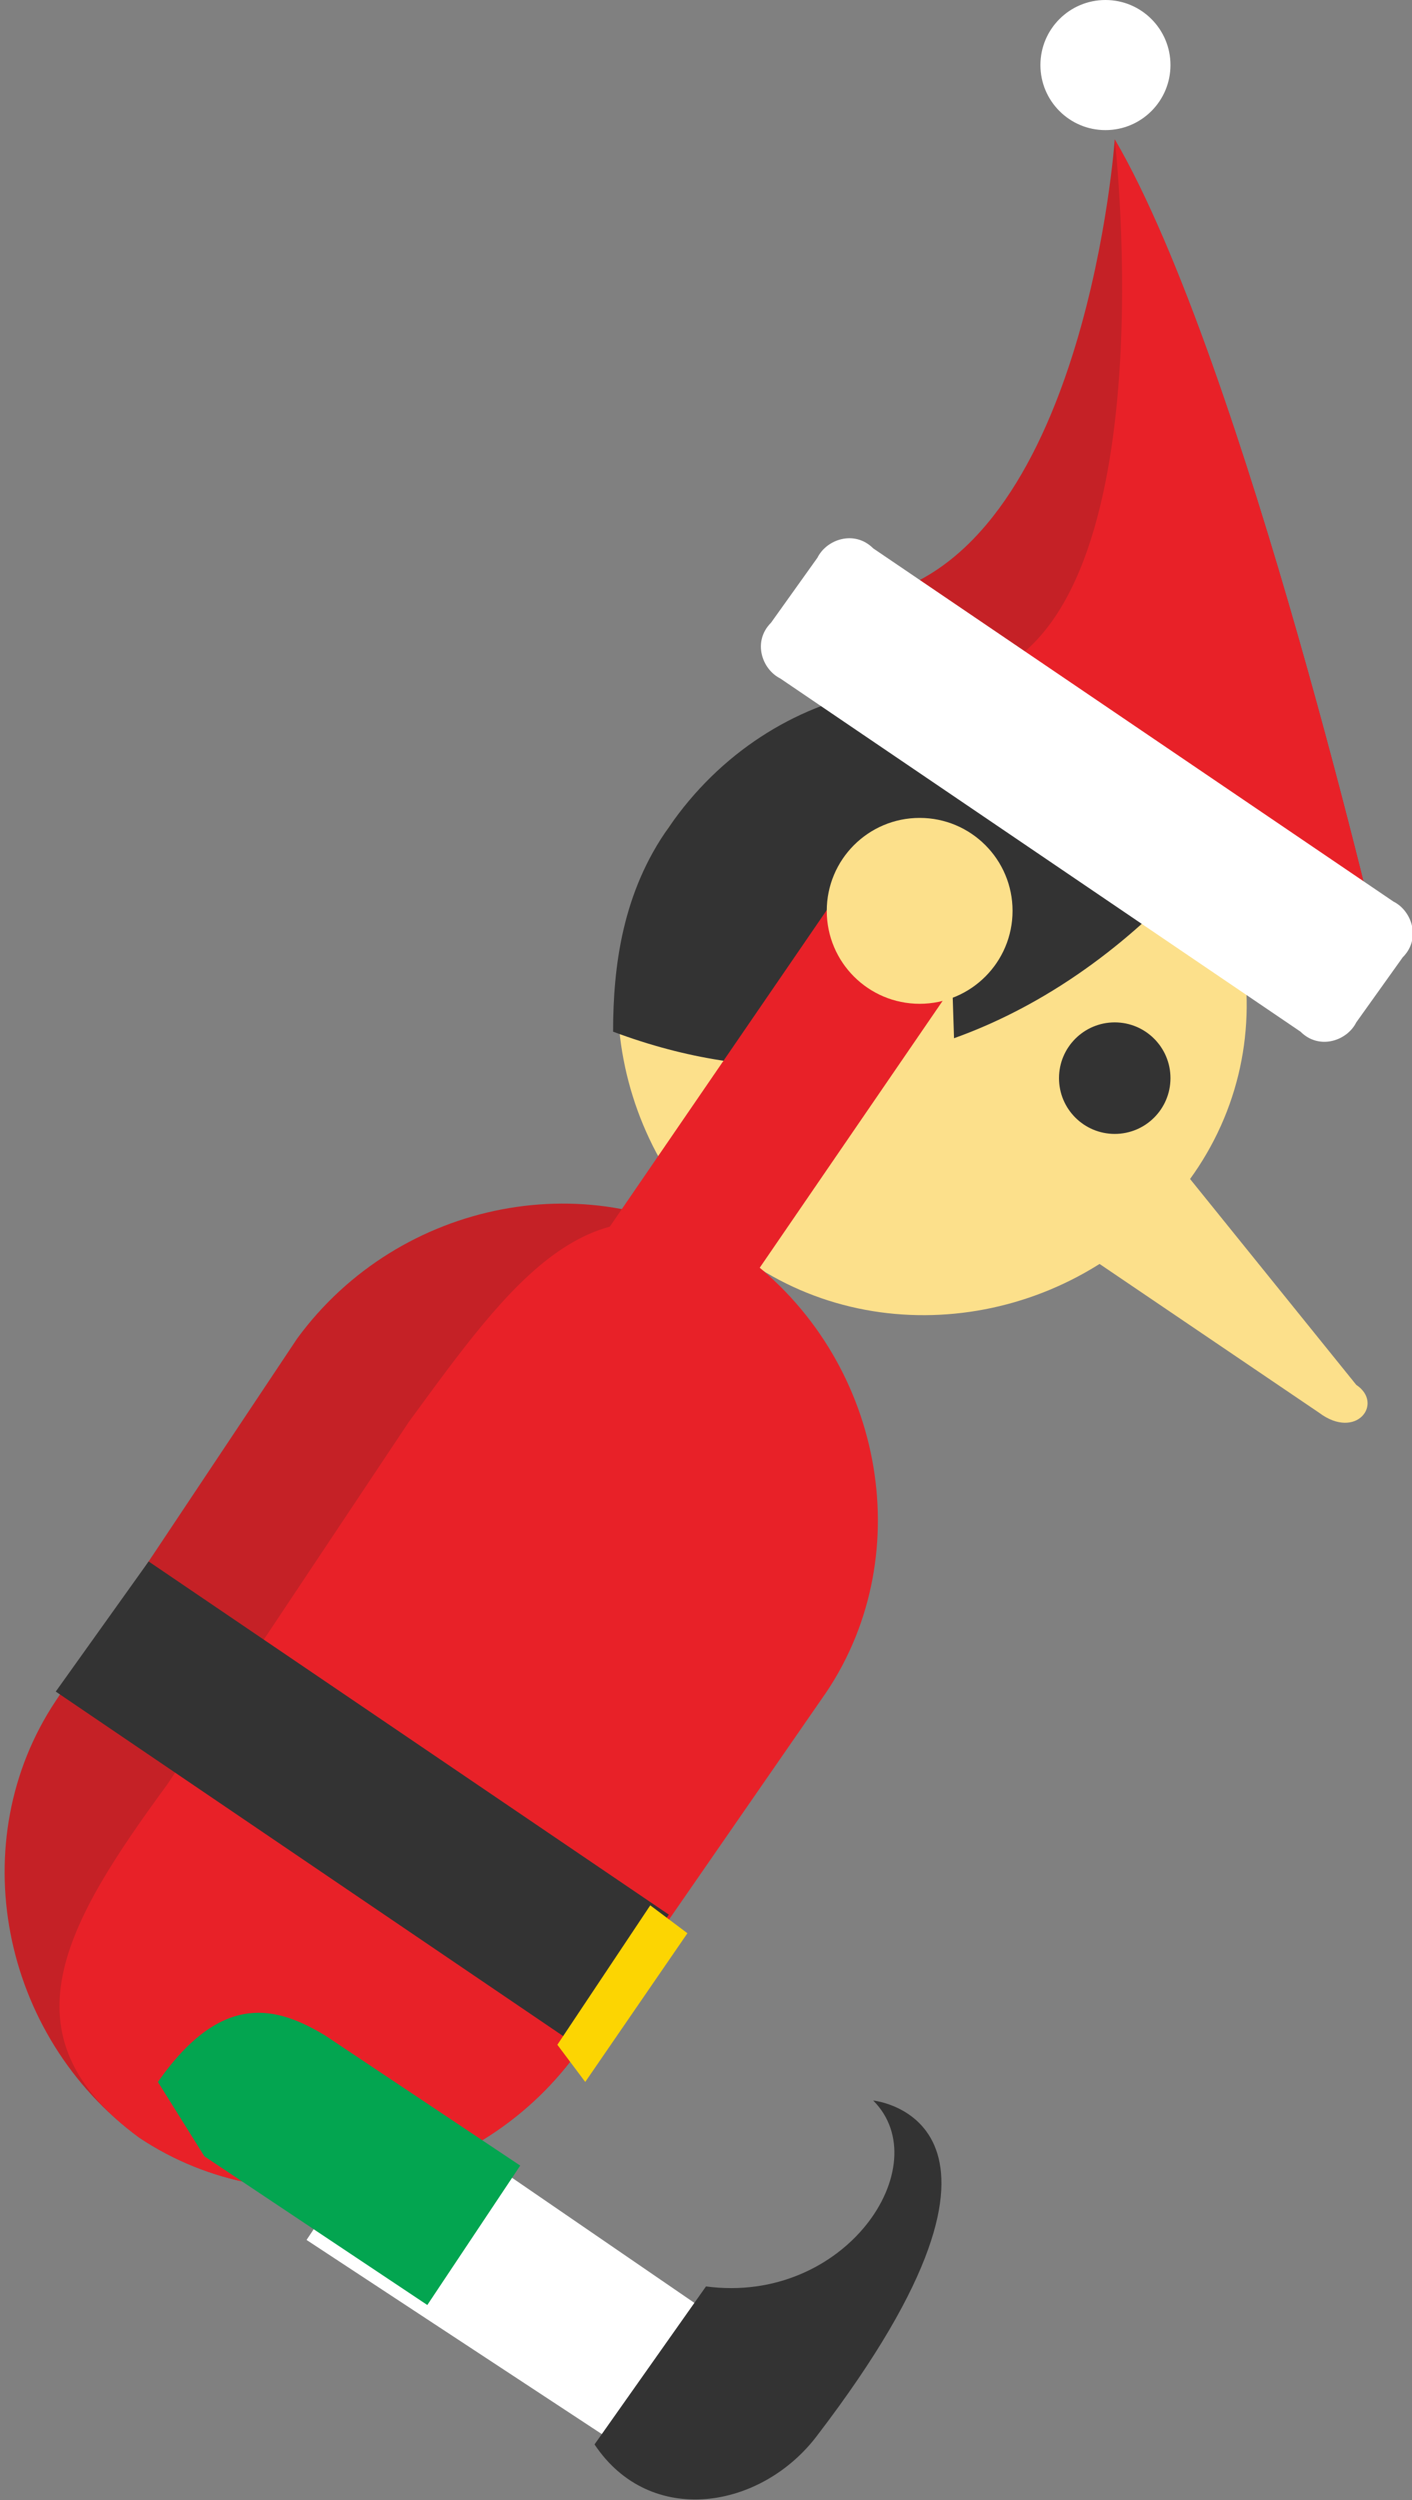 <svg id="Layer_1" xmlns="http://www.w3.org/2000/svg" viewBox="0 0 15.2 26.9"><rect x="0" y="0" width="15.2" height="26.9" fill="#808080" stroke="none"/><style>.st0{fill:#c52126}.st1{fill:#e82128}.st2{fill:#fce08b}.st3{fill:#333}.st4{fill:#FFF}.st5{fill:#03a550}.st6{fill:#fcd502}</style><path class="st0" d="M14.9 10.4S13.4 3.9 12 1.5c0 0-.3 4.3-2.5 4.9l5.4 4z"/><path class="st1" d="M14.9 10.4S13.4 3.9 12 1.5c0 0 .6 5.2-1.5 5.8l4.4 3.1z"/><path class="st2" d="M12.8 12.7c-1.1 1.5-3.2 1.9-4.7.9-1.5-1.1-1.9-3.2-.9-4.7C8.3 7.4 10.4 7 11.9 8c1.6 1.1 2 3.2.9 4.7z"/><path class="st3" d="M13 9.2c-.2-.5-.6-.9-1.1-1.2-1.5-1.1-3.6-.7-4.7.9-.5.7-.6 1.5-.6 2.2 3.2 1.2 5.5-.8 6.4-1.9z"/><path class="st2" d="M10.3 12.1L10.2 9s-2.8 2.9-.7 3.7l.8-.6z"/><path class="st4" d="M14.6 11c-.1.2-.4.3-.6.1L8.4 7.3c-.2-.1-.3-.4-.1-.6l.5-.7c.1-.2.4-.3.6-.1L15 9.7c.2.1.3.4.1.6l-.5.7z"/><circle class="st3" cx="12" cy="11.6" r=".6"/><path class="st0" d="M6.2 22.1C5.1 23.6 3 24 1.5 23 0 21.9-.4 19.8.6 18.3l2.6-3.9c1.1-1.5 3.2-1.9 4.7-.9 1.5 1.1 1.9 3.2.9 4.7l-2.6 3.9z"/><path class="st1" d="M6.2 22.1C5.1 23.6 3 24 1.5 23c-1.5-1.1-.8-2.3.3-3.8l2.6-3.9c1.1-1.5 2-2.8 3.6-1.8 1.5 1.1 1.9 3.2.9 4.7l-2.7 3.9z"/><path class="st4" d="M4.3 22.6L7.8 25l-1 1.4-3.5-2.3"/><path class="st5" d="M1.7 22.4c.7-1 1.3-.8 1.8-.5l2.1 1.4-1 1.5-2.4-1.6-.5-.8z"/><path class="st3" d="M6.4 26.3l1.2-1.7c1.5.2 2.5-1.3 1.8-2 0 0 2 .2-.6 3.6-.6.8-1.8 1-2.4.1zm-4.8-9.5l5.6 3.8-1 1.4-5.6-3.8 1-1.4z"/><path class="st6" d="M7 20.5l.4.3-1.1 1.6L6 22l1-1.5z"/><circle class="st4" cx="11.9" cy=".7" r=".7"/><path class="st2" d="M12.5 12.3l2.1 2.6c.3.2 0 .6-.4.3l-3.1-2.1 1.4-.8z"/><path class="st1" d="M9.1 9.5l1.3.9-4.8 7-1.3-.9 4.8-7z"/><circle class="st2" cx="9.9" cy="9.8" r="1"/></svg>